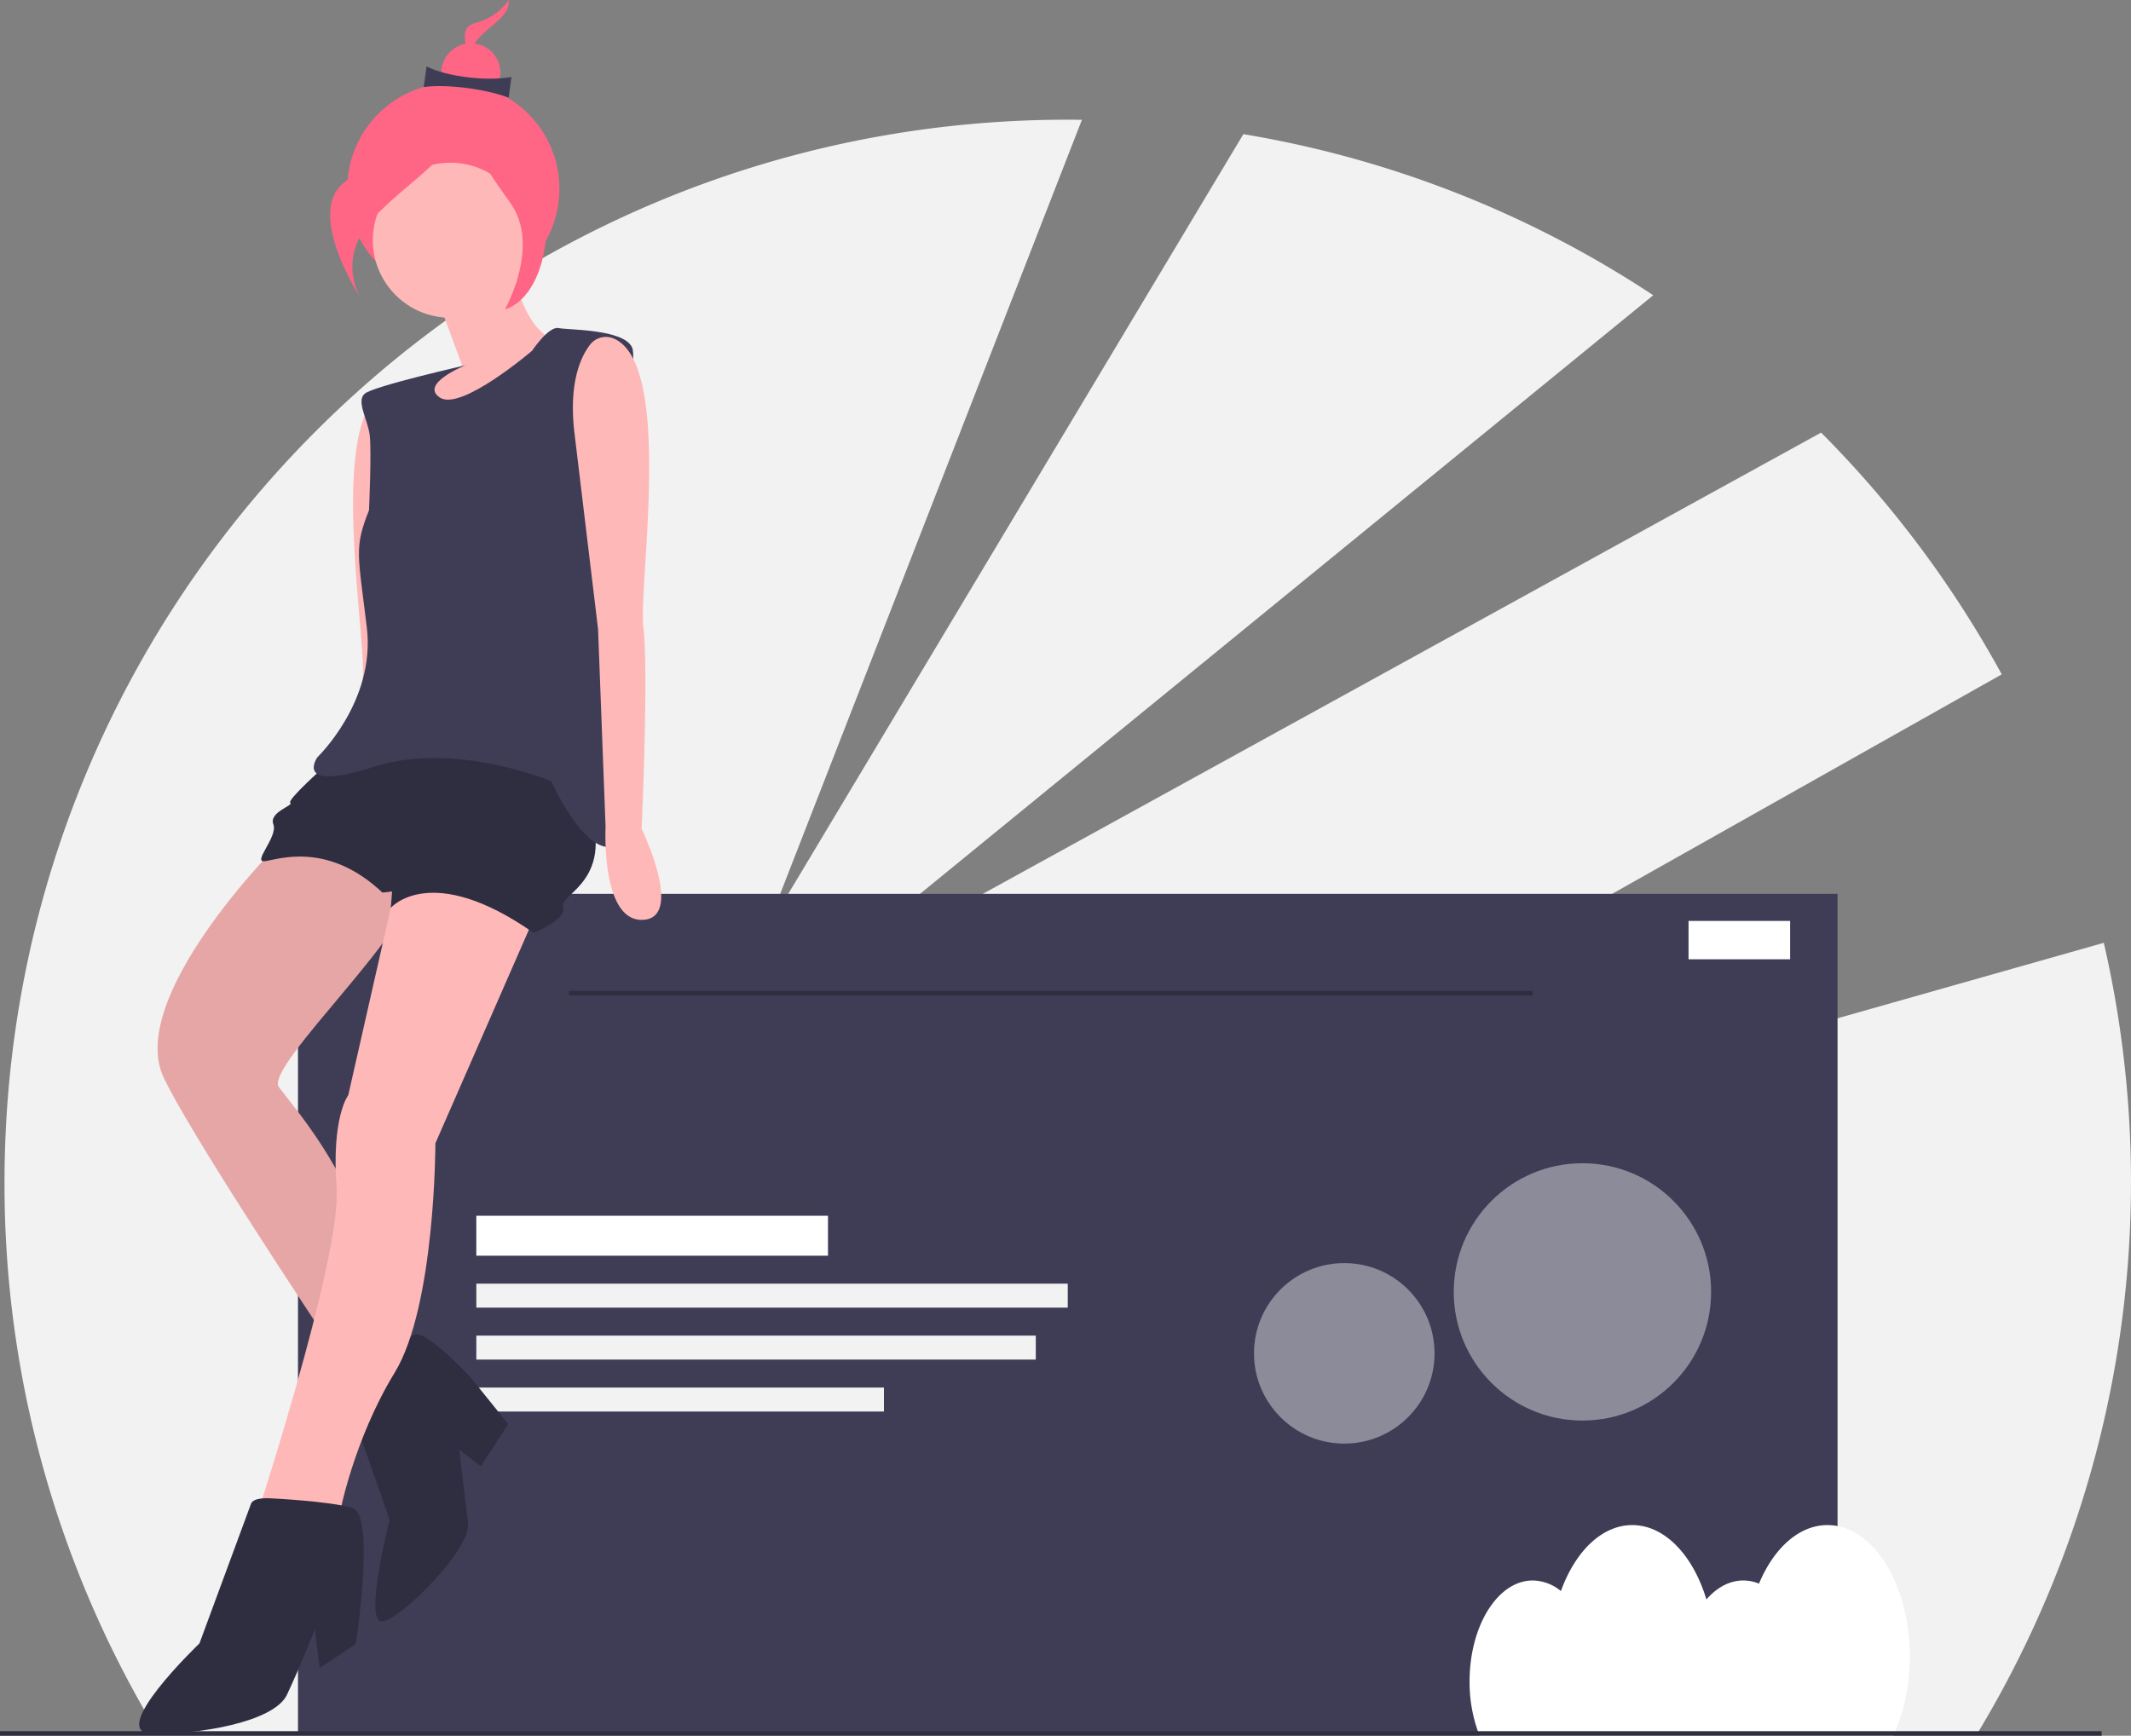 <svg id="bea0b812-ed10-4893-9e33-c0920ce95501" data-name="Layer 1" xmlns="http://www.w3.org/2000/svg" width="944" height="769.034" viewBox="0 0 944 769.034"><rect x="0" y="0" width="944" height="769.034" fill="#808080" stroke="none"/><title>online_resume</title><path d="M1059.953,483.215,544,629.517,1014.74,364.273A472.653,472.653,0,0,0,934.724,257.154L478,508.517,860.358,196.3a468.247,468.247,0,0,0-181.569-71.379L467,478.517,607.271,118.575c-2.089-.027-4.176-.058-6.271-.058-260.126,0-471,210.874-471,471a468.802,468.802,0,0,0,68.05,244H1003.95a472.491,472.491,0,0,0,56.003-350.302Z" transform="translate(-128 -65.483)" fill="#f2f2f2"/><rect x="132" y="396.034" width="682" height="372" fill="#3f3d56"/><rect x="252" y="439.034" width="427" height="2" fill="#2f2e41"/><rect x="211" y="538.662" width="155.784" height="17.703" fill="#ffffff"/><rect x="211" y="568.757" width="262" height="10.622" fill="#f2f2f2"/><rect x="211" y="591.77" width="247.838" height="10.622" fill="#f2f2f2"/><rect x="211" y="614.784" width="180.568" height="10.622" fill="#f2f2f2"/><path d="M974,799.446c0-32.167-16.322-58.243-36.457-58.243-12.655,0-23.8,10.305-30.337,25.946a18.287,18.287,0,0,0-6.967-1.398c-6.094,0-11.729,3.123-16.324,8.408-5.892-19.501-18.387-32.955-32.85-32.955-13.522,0-25.316,11.771-31.61,29.24a19.915,19.915,0,0,0-12.477-4.692c-15.452,0-27.978,20.012-27.978,44.698a65.145,65.145,0,0,0,4.408,24.068H966.648C971.261,824.761,974,812.616,974,799.446Z" transform="translate(-128 -65.483)" fill="#ffffff"/><circle cx="200.804" cy="83.678" r="47.01" fill="#ff6584"/><path d="M299.063,238.279a8.868,8.868,0,0,1,10.47,2.671c4.175,5.212,9.873,16.65,7.686,39.085l-8.471,86.893L307.399,454.516S294.657,494.898,276,494.517s15.452-38.679,15.452-38.679-4.73-69.486-2.786-89.429C290.478,347.817,272.538,249.816,299.063,238.279Z" transform="translate(-128 -65.483)" fill="#ffb8b8"/><path d="M322.066,198.524l10.695,28.986-15.289,4.723-2.147,42.063,37.907-20.418,19.092-21.037,2.382-16.144s-14.723-2.553-20.076-35.065Z" transform="translate(-128 -65.483)" fill="#ffb8b8"/><path d="M250.294,440.691s-66.882,67.151-49.647,102.558,101.341,159.352,101.341,159.352l22.5-28.655s-22.116-16.079-32.416-53.762-33.613-63.709-40.494-72.972,64.606-74.085,58.291-90.624S250.294,440.691,250.294,440.691Z" transform="translate(-128 -65.483)" fill="#ffb8b8"/><path d="M250.294,440.691s-66.882,67.151-49.647,102.558,101.341,159.352,101.341,159.352l22.5-28.655s-22.116-16.079-32.416-53.762-33.613-63.709-40.494-72.972,64.606-74.085,58.291-90.624S250.294,440.691,250.294,440.691Z" transform="translate(-128 -65.483)" opacity="0.1"/><path d="M292.318,682.141s-6.987,13.815-4.882,19.328,13.142,37.341,13.142,37.341-11.752,46.102-3.226,45.076,39.381-32.128,38.013-43.496l-3.932-32.683,9.552,7.5,12.158-18.762L336.198,675.42s-18.195-19.434-23.879-18.75S292.318,682.141,292.318,682.141Z" transform="translate(-128 -65.483)" fill="#2f2e41"/><path d="M305.606,457.101,301.119,467.732l-18.845,82.995s-7.5,9.552-5.16,40.984-37.809,153.029-37.809,153.029l-1.356,24.67,24.157-2.906,16.474-30.813s6.186-32.458,24.252-62.022S320.875,572.03,320.875,572.03l48.622-111.084-38.26-18.462Z" transform="translate(-128 -65.483)" fill="#ffb8b8"/><path d="M247.542,729.333s-7.276-.566-8.355,2.447-22.831,61.851-22.831,61.851-41.368,39.575-21.133,40.023,54.168-5.076,59.906-17.299,12.382-28.879,12.382-28.879l2.052,17.052,16.026-10.578s8.963-57.299-1.497-60.365S247.542,729.333,247.542,729.333Z" transform="translate(-128 -65.483)" fill="#2f2e41"/><path d="M271.939,404.931s-16.934,15.011-15.342,16.261-9.605,4.039-7.5,9.552-9.487,16.999-3.803,16.315,27.736-9.103,52.128,13.91l4.263-.513-.566,7.276s17.671-20.866,63.325,11.121c0,0,15.118-6.144,13.013-11.657s24.552-11.603,10.16-47.352S328.661,385.132,328.661,385.132Z" transform="translate(-128 -65.483)" fill="#2f2e41"/><path d="M363.681,220.906s7.329-10.973,11.763-10.065,28.677.36,32.544,8.544-14.551,93.083-11.591,105.701,18.678,107.311,5.152,114.705-29.339-28.184-29.339-28.184-42.523-17.949-78.614-6.399-25.012-4.198-25.012-4.198,25.855-24.734,21.923-57.417-5.695-35.354.95-52.01c0,0,1.186-26.091.331-33.196s-6.144-15.118-2.223-18.473,44.617-12.576,44.617-12.576-20.631,8.248-11.25,14.328S363.681,220.906,363.681,220.906Z" transform="translate(-128 -65.483)" fill="#3f3d56"/><circle cx="199.514" cy="106.437" r="34.35" fill="#ffb8b8"/><path d="M399.716,215.408a8.868,8.868,0,0,0-10.407,2.906c-4.057,5.305-9.495,16.868-6.802,39.249L392.936,344.243l3.324,87.535s-2.147,42.063,16.497,41.262-.524-40.3-.524-40.3,3.161-69.575.768-89.469C410.769,324.725,426.494,226.344,399.716,215.408Z" transform="translate(-128 -65.483)" fill="#ffb8b8"/><path d="M353.342,65.483a25.697,25.697,0,0,1-14.827,10.193c-10.368,2.776-.085,18.357-.085,18.357s-3.739-5.666,1.654-11.666S354.158,72.265,353.342,65.483Z" transform="translate(-128 -65.483)" fill="#ff6584"/><circle cx="208.593" cy="32.287" r="13.101" fill="#ff6584"/><path d="M353.32,108.751c-10.68-4.04-28.464-6.088-37.613-4.688l1.255-9.162c8.796,4.546,26.498,6.682,37.613,4.688Z" transform="translate(-128 -65.483)" fill="#3f3d56"/><path d="M332.653,112.031S319.268,134.295,288.143,142.63s-.254,55.107-.254,55.107-11.226-17.008,4.966-35.02S335.103,132.39,332.653,112.031Z" transform="translate(-128 -65.483)" fill="#ff6584"/><path d="M333.716,110.678s12.859,30.581,26.976,33.472,13.046,51.212-9.03,58.458c0,0,16.098-28.328,2.338-47.326S331.547,121.266,333.716,110.678Z" transform="translate(-128 -65.483)" fill="#ff6584"/><rect y="767.034" width="931" height="2" fill="#2f2e41"/><rect x="748" y="408.034" width="45" height="17" fill="#ffffff"/><circle cx="700.995" cy="572.399" r="57.005" fill="#ffffff" opacity="0.4"/><circle cx="595.493" cy="599.626" r="39.989" fill="#ffffff" opacity="0.4"/></svg>